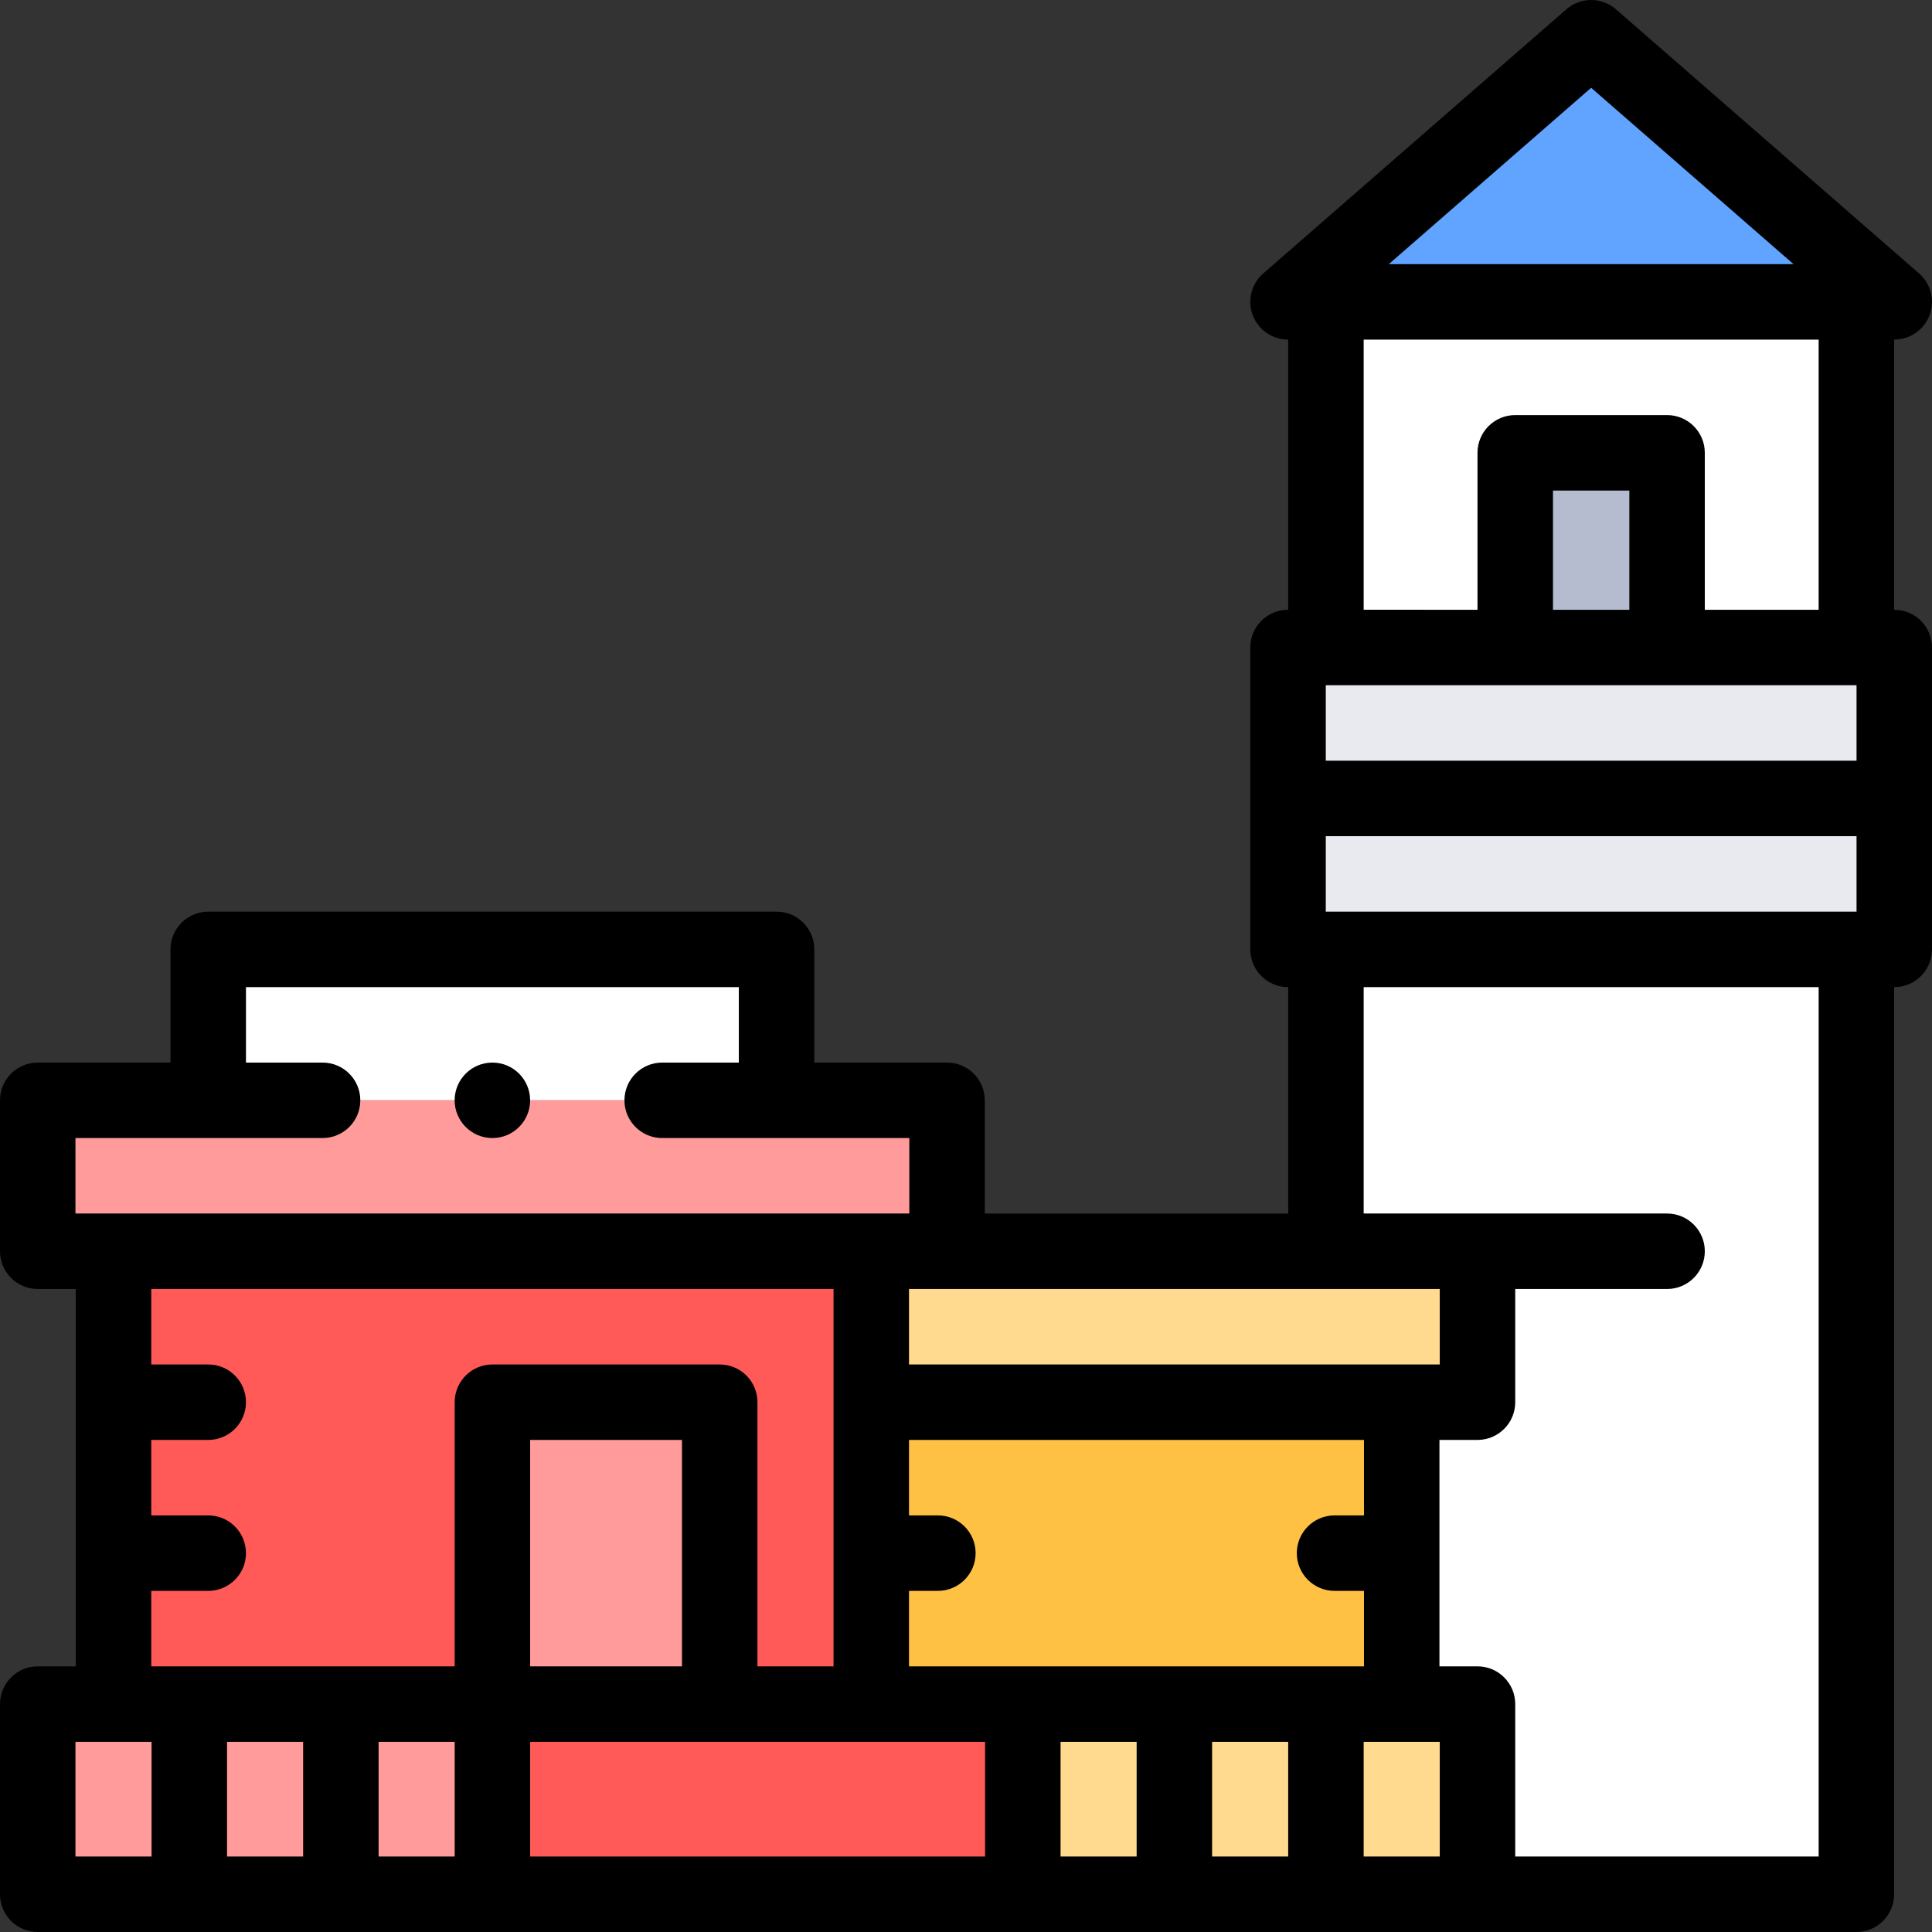 <svg id="Layer_1" enable-background="new 0 0 512 512" height="512" viewBox="0 0 512 512" width="512" xmlns="http://www.w3.org/2000/svg"><rect x="0" y="0" width="512" height="512" fill="#333333" stroke="none"/><g><g clip-rule="evenodd" fill-rule="evenodd"><path d="m55.184 251.596h150.613v40h-150.613z" fill="#fff"/><path d="m205.797 291.596h-150.613-45.184v40h20.083 200.815 20.082v-40z" fill="#ff9c9b"/><path d="m230.898 331.596h-200.815v120.004h20.082 40.165 40.164v-80.003h60.239v80.003h40.165v-80.003z" fill="#ff5a58"/><g fill="#ff9c9b"><path d="m130.494 371.597h60.239v80.003h-60.239z"/><path d="m50.165 502v-50.4h-20.082-20.083v50.4z"/><path d="m50.165 451.6h40.165v50.4h-40.165z"/><path d="m90.33 451.6h40.165v50.4h-40.165z"/></g><path d="m130.494 451.6v50.4h140.563v-50.4h-40.159-40.165z" fill="#ff5a58"/><path d="m271.057 451.6h40.165v50.4h-40.165z" fill="#ffda8f"/><path d="m311.222 451.6h40.165v50.4h-40.165z" fill="#ffda8f"/><path d="m351.387 451.6v50.4h40.165v-50.4h-20.083z" fill="#ffda8f"/><path d="m311.222 451.6h40.165 20.082v-80.005l-140.571.002v80.003h40.159z" fill="#ffc144"/><path d="m230.898 371.597 140.571-.002 20.083.002v-40h-40.165l-100.407-.001h-20.082z" fill="#ffda8f"/><path d="m371.469 371.595v80.005h20.083v50.4h100.407v-250.404h-140.572v80.001h40.165v40z" fill="#fff"/><path d="m351.387 251.596h140.572 10.041v-40.001h-160.654v40.001z" fill="#e8eaf0"/><path d="m341.346 211.595h160.654v-40.001h-10.041-50.167-40.238-50.167-10.041z" fill="#e8eaf0"/><path d="m401.554 120.001h40.238v51.593h-40.238z" fill="#b6bccf"/><path d="m401.554 120.001h40.238v51.593h50.167v-91.594h-140.572v91.594h50.167z" fill="#fff"/><path d="m351.387 80h140.572 10.041l-80.327-70-80.327 70z" fill="#60a4ff"/></g><g><path d="m502 161.595h-.041v-.001-71.594h.041c4.17 0 7.902-2.587 9.364-6.492 1.463-3.905.35-8.308-2.794-11.047l-80.326-70c-3.768-3.281-9.376-3.281-13.14 0l-80.328 70c-3.145 2.739-4.258 7.142-2.795 11.047 1.462 3.905 5.194 6.492 9.364 6.492h.041v71.594.001h-.041c-5.522 0-10 4.478-10 10v80.002c0 5.522 4.478 10 10 10h.041v60.001h-80.406v-30.002c0-5.522-4.477-10-10-10h-35.184v-29.999c0-5.522-4.477-10-10-10h-150.612c-5.523 0-10 4.478-10 10v29.999h-35.184c-5.523 0-10 4.478-10 10v40c0 5.522 4.477 10 10 10h10.083v100.004h-10.083c-5.523 0-10 4.478-10 10v50.4c0 5.522 4.477 10 10 10h381.551 100.407c5.522 0 10-4.478 10-10v-240.403h.042c5.522 0 10-4.478 10-10v-80.002c0-5.523-4.478-10-10-10zm-10 80.002h-140.655v-20.001h.001 140.654zm0-60.002v20.001h-140.654-.001v-20.001zm-60.208-20h-20.238v-.001-31.593h20.238v31.594c0-.001 0-.001 0 0zm-10.119-138.33 53.63 46.735h-107.26zm-60.287 138.329v-71.594h120.572v71.594.001h-30.167v-.001-41.593c0-5.522-4.478-10-10-10h-40.238c-5.522 0-10 4.478-10 10v41.593.001zm20.165 180.004v19.999h-140.653v-20.001h10.043c.013 0 .026.002.039.002zm0 150.402h-20.165v-30.4h20.165zm-301.221-30.4v30.4h-20.165v-30.4zm20 0h20.165v30.399.001h-20.165zm40.164 30.399v-30.399h120.563v30.4zm40.239-50.399h-40.239v-60.003h40.239zm100.324 20h20.165v30.4h-20.165zm40.165 0h20.164v30.4h-20.164zm40.247-60.001h-7.802c-5.522 0-10 4.478-10 10s4.478 10 10 10h7.802v20.001h-120.571v-20.001h7.651c5.523 0 10-4.478 10-10s-4.477-10-10-10h-7.651v-20.002h120.571zm-341.469-80.003v-20h65.487c5.523 0 10-4.478 10-10s-4.477-10-10-10h-20.303v-19.999h130.613v19.999h-20.31c-5.523 0-10 4.478-10 10s4.477 10 10 10h65.493v20zm20.083 100.003h15.101c5.523 0 10-4.478 10-10s-4.477-10-10-10h-15.101v-20.002h15.101c5.523 0 10-4.478 10-10s-4.477-10-10-10h-15.101v-20.001h180.815v100.004h-20.165v-70.003c0-5.522-4.477-10-10-10h-60.239c-5.523 0-10 4.478-10 10v70.003h-80.411zm-20.083 40.001h20.165v30.4h-20.165zm461.959 30.4h-80.407v-40.4c0-5.522-4.478-10-10-10h-10.082v-60.003h10.082c5.522 0 10-4.478 10-10v-29.999h40.24c5.522 0 10-4.478 10-10s-4.478-10-10-10h-50.24-30.165v-60.001h120.572z"/><path d="m130.49 281.596h-.007c-5.523 0-9.996 4.478-9.996 10s4.48 10 10.003 10 10-4.478 10-10-4.477-10-10-10z"/></g></g></svg>
